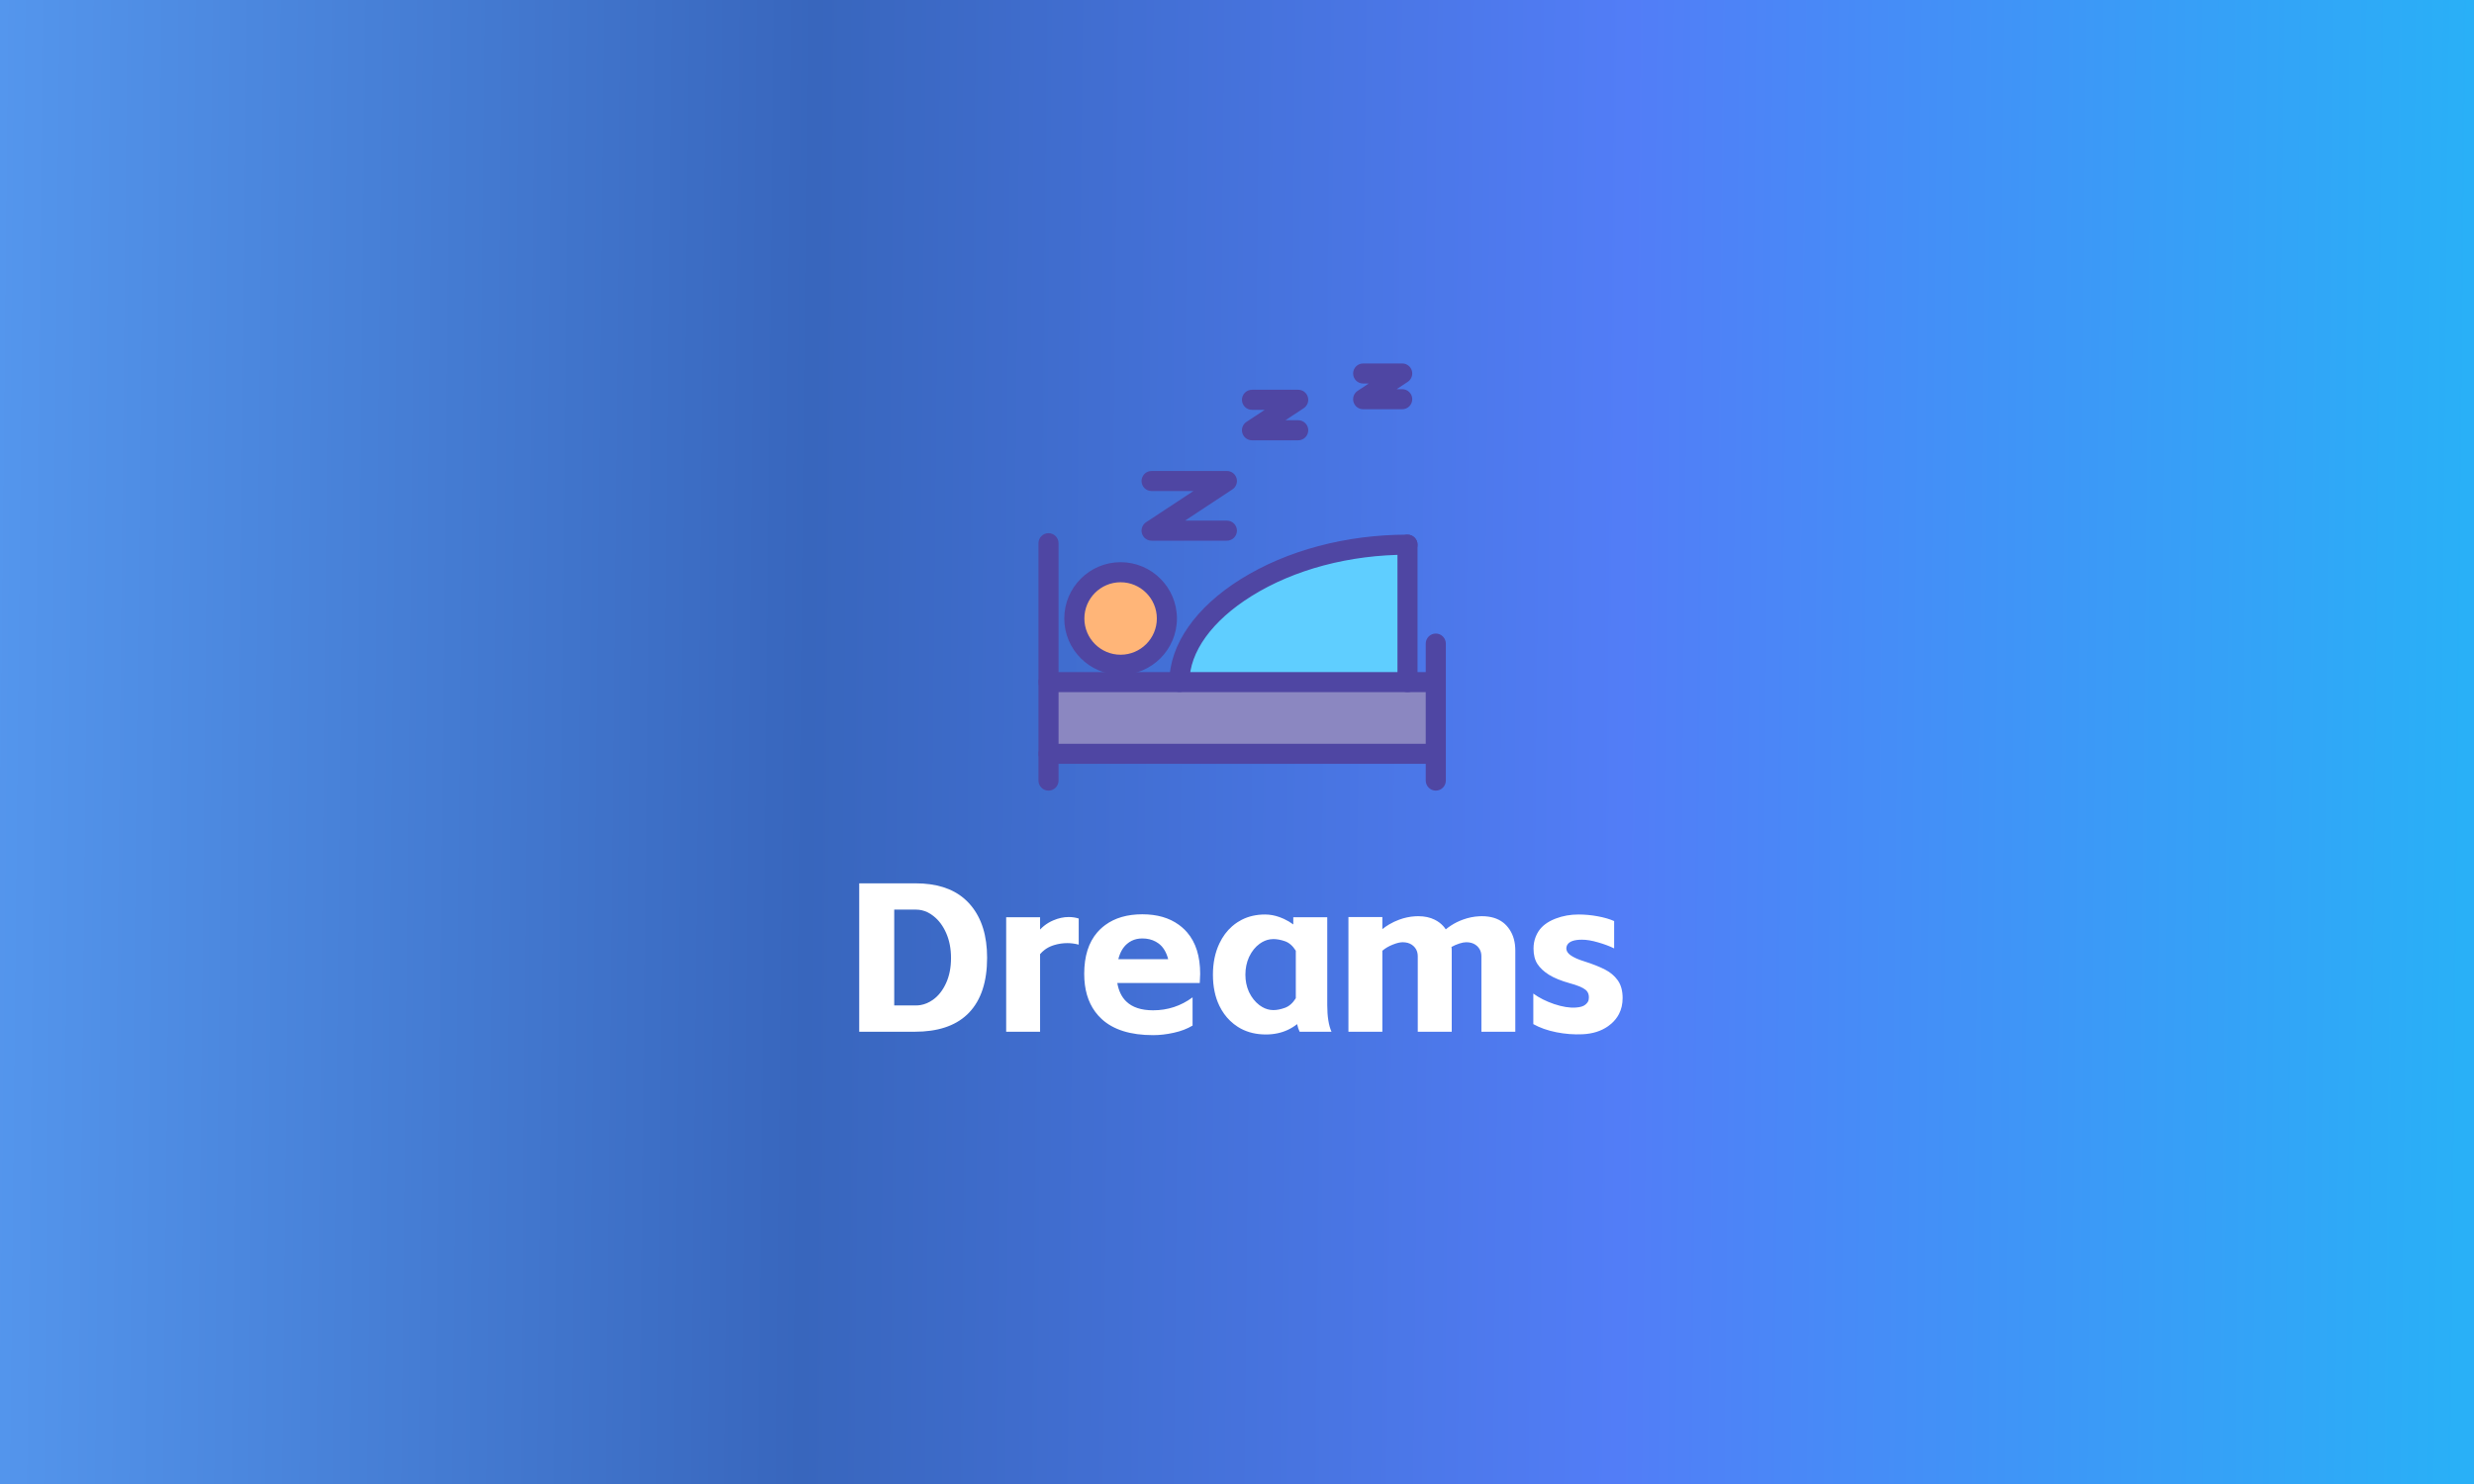 <svg width="1400" height="840" viewBox="0 0 1400 840" fill="none" xmlns="http://www.w3.org/2000/svg" xmlns:xlink="http://www.w3.org/1999/xlink">
	<desc>
			Created with Pixso.
	</desc>
	<defs>
		<filter id="filter_21_212_dd" x="482.227" y="496.006" width="440" height="93.928" filterUnits="userSpaceOnUse" color-interpolation-filters="sRGB">
			<feFlood flood-opacity="0" result="BackgroundImageFix"/>
			<feColorMatrix in="SourceAlpha" type="matrix" values="0 0 0 0 0 0 0 0 0 0 0 0 0 0 0 0 0 0 127 0" result="hardAlpha"/>
			<feOffset dx="0" dy="4"/>
			<feGaussianBlur stdDeviation="1.333"/>
			<feComposite in2="hardAlpha" operator="out" k2="-1" k3="1"/>
			<feColorMatrix type="matrix" values="0 0 0 0 0 0 0 0 0 0 0 0 0 0 0 0 0 0 0.25 0"/>
			<feBlend mode="normal" in2="BackgroundImageFix" result="effect_dropShadow_1"/>
			<feBlend mode="normal" in="SourceGraphic" in2="effect_dropShadow_1" result="shape"/>
		</filter>
		<clipPath id="clip28_1218">
			<rect id="睡觉" width="260" height="260" transform="translate(573 197)" fill="white" fill-opacity="0"/>
		</clipPath>
		<clipPath id="clip21_1">
			<rect id="Dreams" width="1400" height="840" fill="white" fill-opacity="0"/>
		</clipPath>
		<linearGradient x1="-0" y1="0" x2="1399.787" y2="14.66" id="paint_linear_29_5_0" gradientUnits="userSpaceOnUse">
			<stop stop-color="#5496ED"/>
			<stop offset="0.33" stop-color="#3866BD"/>
			<stop offset="0.66" stop-color="#527DF7"/>
			<stop offset="1" stop-color="#29B0F7"/>
		</linearGradient>
	</defs>
	<rect id="Dreams" width="1400" height="840" fill="#FFFFFF" fill-opacity="1"/>
	<g clip-path="url(#clip21_1)">
		<rect id="矩形 5" width="1400" height="840" fill="url(#paint_linear_29_5_0)" fill-opacity="1"/>
		<g filter="url(#filter_21_212_dd)">
			<path id="Dreams" d="M518.13 496L486.22 496L486.22 580L517.66 580Q536.88 580 547.15 570.4Q547.71 569.88 548.24 569.33Q548.33 569.24 548.41 569.15Q558.59 558.47 558.59 538.1Q558.59 519.51 549.44 508.53Q548.86 507.83 548.24 507.16Q546.96 505.78 545.53 504.56Q535.47 496 518.13 496ZM520.87 564.91Q519.63 565.11 518.36 565.11L506.03 565.11L506.03 510.88L518.36 510.88Q519.94 510.88 521.45 511.2Q525.02 511.96 528.2 514.49Q532.78 518.06 535.47 524.24Q538.17 530.43 538.17 538.25Q538.17 546.39 535.35 552.52Q532.54 558.64 527.97 561.89Q524.57 564.3 520.87 564.91ZM664.22 580.58Q670.29 579.26 674.86 576.51L674.86 560.54Q669.88 564.21 664.29 566.04Q658.71 567.87 652.53 567.87Q642.48 567.87 637.3 562.84Q633.39 559.05 632.26 552.4L678.93 552.4Q679.16 549.03 679.16 547.24Q679.16 532.3 671.77 523.75Q671.09 522.96 670.35 522.22Q668.8 520.7 667.07 519.45Q658.89 513.52 646.41 513.52Q633.67 513.52 625.42 519.61Q623.8 520.8 622.36 522.22Q621.61 522.96 620.93 523.75Q613.54 532.3 613.54 547.24Q613.54 560.27 619.76 568.71Q621.39 570.92 623.44 572.82Q633.34 581.93 652.53 581.93Q658.19 581.93 664.22 580.58ZM702.1 578.2Q708.34 581.55 716.38 581.55Q723.21 581.55 728.8 578.92Q731.56 577.62 734.02 575.69Q734.6 578.33 735.45 580L753.47 580Q751.07 574.6 751.07 564.88L751.07 515.19L731.85 515.19L731.85 519.26Q729.32 517.41 726.53 516.12Q725.34 515.58 724.11 515.13Q719.98 513.64 715.88 513.64Q708.5 513.64 702.65 516.64Q701.47 517.25 700.35 517.97Q698.71 519.04 697.25 520.31Q692.8 524.19 690.04 530.02Q686.38 537.75 686.38 547.71Q686.38 557.79 690.04 565.35Q692.42 570.25 696.1 573.79Q698.09 575.72 700.47 577.24Q701.27 577.75 702.1 578.2ZM880.72 580.29Q888.22 581.78 895.55 581.43Q904.11 581.03 910.01 576.86Q910.97 576.18 911.86 575.4Q914.6 572.98 916.16 569.96Q918.22 565.97 918.22 560.92Q918.22 554.92 915.59 551.08Q915.47 550.92 915.36 550.76Q912.75 547.14 908.32 544.84Q903.69 542.44 896.48 540.15Q891.44 538.6 888.75 536.69Q886.77 535.27 886.43 533.53Q886.31 532.91 886.41 532.24Q886.54 531.46 886.91 530.81Q888.61 527.9 895.28 527.9Q899.15 527.9 904.36 529.43Q909.58 530.92 913.42 532.83L913.42 517.36Q909.7 515.69 904.16 514.66Q898.65 513.64 893.26 513.64Q886.37 513.64 880.36 515.94Q880.08 516.05 879.81 516.16Q873.57 518.68 870.67 523.07Q869.69 524.56 869.05 526.18Q867.8 529.31 867.8 532.94Q867.8 538.25 870.03 541.68Q872.26 545.07 876.56 547.77Q880.9 550.46 888.22 552.52Q894.81 554.3 897.22 556.24Q897.96 556.83 898.41 557.6Q899.43 559.32 899 561.89Q898.77 563.33 897.1 564.7Q895.43 566.08 891.71 566.31Q886.41 566.67 879.49 564.35Q872.61 562.01 867.68 558.4L867.68 575.69Q873.22 578.79 880.72 580.29ZM782.25 521.93L782.25 515.07L763.06 515.07L763.06 580L782.25 580L782.25 534.15Q784.77 532.01 788.14 530.69Q791.51 529.34 793.76 529.34Q796.83 529.34 798.94 530.76Q799.47 531.12 799.95 531.57Q800.84 532.41 801.39 533.44Q802.29 535.12 802.29 537.28L802.29 580L821.51 580L821.51 534.03Q821.51 532.71 821.36 532.01Q823.53 530.81 825.82 530.07Q828.1 529.34 829.77 529.34Q832.83 529.34 834.94 530.76Q835.48 531.12 835.95 531.57Q836.84 532.41 837.39 533.44Q838.3 535.12 838.3 537.28L838.3 580L857.49 580L857.49 534.03Q857.49 527.05 854.27 522.19Q853.51 521.03 852.56 520Q851.67 519.02 850.64 518.22Q845.99 514.6 838.53 514.6Q837.85 514.6 837.17 514.64Q832.47 514.85 827.84 516.54Q826.02 517.2 824.3 518.05Q821.04 519.69 818.14 522.05Q817.47 521.03 816.66 520.14Q814.7 517.99 811.9 516.6Q807.94 514.6 802.52 514.6Q801.62 514.6 800.71 514.66Q796.25 514.93 791.86 516.54Q788.85 517.63 786.14 519.23Q784.11 520.43 782.25 521.93ZM588.57 522.16L588.57 515.19L569.38 515.19L569.38 580L588.57 580L588.57 536.08Q589.76 534.67 591.2 533.6Q593.08 532.18 595.4 531.33Q595.92 531.14 596.44 530.98Q600.08 529.84 604.07 529.84Q607.06 529.84 610.43 530.69L610.43 515.92Q607.79 515.07 604.77 515.07Q600.46 515.07 596.07 516.95Q593.16 518.18 590.79 520.09Q589.61 521.04 588.57 522.16ZM655.67 530.07Q659.51 532.94 661.06 538.95L632.84 538.95Q634.28 533.21 637.83 530.22Q639.02 529.21 640.38 528.53Q643.06 527.2 646.41 527.2Q650.73 527.2 654.05 529.03Q654.89 529.49 655.67 530.07ZM706.64 557.16Q704.75 552.85 704.75 547.71Q704.75 542.3 706.78 537.8Q706.86 537.63 706.95 537.46Q709.17 532.83 712.83 530.19L712.83 530.19Q715.64 528.17 718.68 527.7Q719.61 527.55 720.57 527.55Q723.59 527.55 727.1 528.76Q730.65 529.96 733.28 534.15L733.28 561.04Q730.65 565.23 727.04 566.49Q723.47 567.75 720.57 567.75Q719.65 567.75 718.76 567.61Q715.67 567.14 712.83 565.05Q712.64 564.91 712.46 564.77Q709.06 562.12 706.95 557.82Q706.79 557.49 706.64 557.16Z" fill="#FFFFFF" fill-opacity="1" fill-rule="evenodd"/>
		</g>
		<g clip-path="url(#clip28_1218)">
			<path id="path" d="M666.01 386.1L799.17 386.1L793.77 309C793.77 309 691.92 308.96 666.01 386.1Z" fill="#5FCEFF" fill-opacity="1" fill-rule="nonzero"/>
			<path id="path" d="M812.5 386.1L812.5 426.68L593.33 426.68L593.33 386.1L796.48 386.1L812.5 386.1Z" fill="#8B87C1" fill-opacity="1" fill-rule="nonzero"/>
			<path id="path" d="M634.13 323.9C648.59 323.9 660.32 335.62 660.32 350.09C660.32 364.55 648.59 376.28 634.13 376.28C619.66 376.28 607.94 364.55 607.94 350.09C607.94 335.62 619.66 323.9 634.13 323.9Z" fill="#FFB578" fill-opacity="1" fill-rule="nonzero"/>
			<path id="path" d="M593.33 447.52C592.96 447.52 592.59 447.48 592.22 447.41C591.86 447.34 591.5 447.23 591.16 447.09C590.81 446.94 590.49 446.77 590.18 446.56C589.87 446.35 589.58 446.12 589.32 445.85C589.05 445.59 588.82 445.3 588.61 444.99C588.4 444.68 588.23 444.36 588.08 444.01C587.94 443.67 587.83 443.31 587.76 442.95C587.69 442.58 587.65 442.21 587.65 441.84L587.65 307.47C587.65 307.1 587.69 306.73 587.76 306.37C587.83 306 587.94 305.64 588.08 305.3C588.23 304.95 588.4 304.63 588.61 304.32C588.82 304.01 589.05 303.72 589.32 303.46C589.58 303.19 589.87 302.96 590.18 302.75C590.49 302.54 590.81 302.37 591.16 302.22C591.5 302.08 591.86 301.97 592.22 301.9C592.59 301.83 592.96 301.79 593.33 301.79C593.71 301.79 594.08 301.83 594.44 301.9C594.81 301.97 595.16 302.08 595.51 302.22C595.85 302.37 596.18 302.54 596.49 302.75C596.8 302.96 597.09 303.19 597.35 303.46C597.61 303.72 597.85 304.01 598.06 304.32C598.26 304.63 598.44 304.95 598.58 305.3C598.73 305.64 598.83 306 598.9 306.37C598.98 306.73 599.02 307.1 599.02 307.47L599.02 441.84C599.02 442.21 598.98 442.58 598.9 442.95C598.83 443.31 598.73 443.67 598.58 444.01C598.44 444.36 598.26 444.68 598.06 444.99C597.85 445.3 597.61 445.59 597.35 445.85C597.09 446.12 596.8 446.35 596.49 446.56C596.18 446.77 595.85 446.94 595.51 447.09C595.16 447.23 594.81 447.34 594.44 447.41C594.08 447.48 593.71 447.52 593.33 447.52ZM812.49 447.52C812.12 447.52 811.75 447.48 811.39 447.41C811.02 447.34 810.67 447.23 810.32 447.09C809.98 446.94 809.65 446.77 809.34 446.56C809.03 446.35 808.74 446.12 808.48 445.85C808.21 445.59 807.98 445.3 807.77 444.99C807.56 444.68 807.39 444.36 807.25 444.01C807.1 443.67 806.99 443.31 806.92 442.95C806.85 442.58 806.81 442.21 806.81 441.84L806.81 364.29C806.81 363.92 806.85 363.55 806.92 363.19C806.99 362.82 807.1 362.46 807.25 362.12C807.39 361.77 807.56 361.45 807.77 361.14C807.98 360.83 808.21 360.54 808.48 360.28C808.74 360.01 809.03 359.78 809.34 359.57C809.65 359.36 809.98 359.19 810.32 359.04C810.67 358.9 811.02 358.79 811.39 358.72C811.75 358.65 812.12 358.61 812.49 358.61C812.87 358.61 813.24 358.65 813.6 358.72C813.97 358.79 814.32 358.9 814.67 359.04C815.01 359.19 815.34 359.36 815.65 359.57C815.96 359.78 816.25 360.01 816.51 360.28C816.78 360.54 817.01 360.83 817.22 361.14C817.43 361.45 817.6 361.77 817.74 362.12C817.89 362.46 817.99 362.82 818.07 363.19C818.14 363.55 818.18 363.92 818.18 364.29L818.18 441.84C818.18 444.98 815.63 447.52 812.49 447.52Z" fill="#4F46A3" fill-opacity="1" fill-rule="nonzero"/>
			<path id="path" d="M812.49 391.78L593.33 391.78C592.96 391.78 592.59 391.74 592.22 391.67C591.86 391.6 591.5 391.49 591.16 391.35C590.81 391.2 590.49 391.03 590.18 390.82C589.87 390.61 589.58 390.38 589.31 390.11C589.05 389.85 588.82 389.56 588.61 389.25C588.4 388.94 588.23 388.62 588.08 388.27C587.94 387.93 587.83 387.57 587.76 387.21C587.69 386.84 587.65 386.47 587.65 386.1C587.65 385.72 587.69 385.35 587.76 384.99C587.83 384.62 587.94 384.27 588.08 383.92C588.23 383.58 588.4 383.25 588.61 382.94C588.82 382.63 589.05 382.34 589.31 382.08C589.58 381.82 589.87 381.58 590.18 381.37C590.49 381.17 590.81 380.99 591.16 380.85C591.5 380.7 591.86 380.6 592.22 380.52C592.59 380.45 592.96 380.42 593.33 380.42L812.49 380.42C812.87 380.42 813.24 380.45 813.6 380.52C813.97 380.6 814.32 380.7 814.67 380.85C815.01 380.99 815.34 381.17 815.65 381.37C815.96 381.58 816.25 381.82 816.51 382.08C816.78 382.34 817.01 382.63 817.22 382.94C817.43 383.25 817.6 383.58 817.74 383.92C817.89 384.27 817.99 384.62 818.07 384.99C818.14 385.35 818.18 385.72 818.18 386.1C818.18 386.47 818.14 386.84 818.07 387.21C817.99 387.57 817.89 387.93 817.74 388.27C817.6 388.62 817.43 388.94 817.22 389.25C817.01 389.56 816.78 389.85 816.51 390.11C816.25 390.38 815.96 390.61 815.65 390.82C815.34 391.03 815.01 391.2 814.67 391.35C814.32 391.49 813.97 391.6 813.6 391.67C813.24 391.74 812.87 391.78 812.49 391.78Z" fill="#4F46A3" fill-opacity="1" fill-rule="nonzero"/>
			<path id="path" d="M634.13 381.96C616.56 381.96 602.26 367.67 602.26 350.09C602.26 332.52 616.56 318.22 634.13 318.22C651.71 318.22 666.01 332.52 666.01 350.09C666.01 367.67 651.71 381.96 634.13 381.96ZM634.13 329.58C622.82 329.58 613.63 338.78 613.63 350.09C613.63 361.4 622.82 370.6 634.13 370.6C645.44 370.6 654.64 361.4 654.64 350.09C654.64 338.78 645.44 329.58 634.13 329.58ZM667.42 391.68C667.04 391.68 666.68 391.64 666.31 391.57C665.94 391.5 665.59 391.39 665.24 391.25C664.9 391.11 664.57 390.93 664.26 390.72C663.95 390.52 663.66 390.28 663.4 390.02C663.14 389.75 662.9 389.47 662.69 389.16C662.49 388.85 662.31 388.52 662.17 388.17C662.03 387.83 661.92 387.47 661.85 387.11C661.77 386.74 661.74 386.37 661.74 386C661.74 365.02 676.49 343.8 702.21 327.76C728.2 311.55 761.68 302.63 796.48 302.63C796.85 302.63 797.22 302.66 797.59 302.74C797.95 302.81 798.31 302.92 798.65 303.06C799 303.2 799.33 303.38 799.64 303.58C799.95 303.79 800.23 304.03 800.5 304.29C800.76 304.56 801 304.84 801.2 305.15C801.41 305.46 801.59 305.79 801.73 306.13C801.87 306.48 801.98 306.83 802.05 307.2C802.13 307.57 802.16 307.94 802.16 308.31C802.16 308.68 802.13 309.05 802.05 309.42C801.98 309.78 801.87 310.14 801.73 310.48C801.59 310.83 801.41 311.16 801.2 311.47C801 311.78 800.76 312.06 800.5 312.33C800.23 312.59 799.95 312.83 799.64 313.03C799.33 313.24 799 313.42 798.65 313.56C798.31 313.7 797.95 313.81 797.59 313.88C797.22 313.95 796.85 313.99 796.48 313.99C763.78 313.99 732.43 322.3 708.23 337.4C685.9 351.32 673.1 369.03 673.1 386C673.1 386.37 673.06 386.74 672.99 387.11C672.92 387.47 672.81 387.83 672.67 388.17C672.53 388.52 672.35 388.85 672.14 389.16C671.94 389.47 671.7 389.75 671.44 390.02C671.17 390.28 670.89 390.52 670.58 390.72C670.26 390.93 669.94 391.11 669.59 391.25C669.25 391.39 668.89 391.5 668.53 391.57C668.16 391.64 667.79 391.68 667.42 391.68Z" fill="#4F46A3" fill-opacity="1" fill-rule="nonzero"/>
			<path id="path" d="M796.48 391.78C796.11 391.78 795.74 391.74 795.37 391.67C795.01 391.6 794.65 391.49 794.31 391.35C793.96 391.2 793.63 391.03 793.32 390.82C793.01 390.61 792.73 390.38 792.46 390.11C792.2 389.85 791.96 389.56 791.76 389.25C791.55 388.94 791.37 388.62 791.23 388.27C791.09 387.93 790.98 387.57 790.91 387.21C790.83 386.84 790.8 386.47 790.8 386.1L790.8 308.31C790.8 307.94 790.83 307.57 790.91 307.2C790.98 306.84 791.09 306.48 791.23 306.14C791.37 305.79 791.55 305.46 791.76 305.15C791.96 304.84 792.2 304.56 792.46 304.29C792.73 304.03 793.01 303.79 793.32 303.59C793.63 303.38 793.96 303.2 794.31 303.06C794.65 302.92 795.01 302.81 795.37 302.74C795.74 302.66 796.11 302.63 796.48 302.63C796.85 302.63 797.22 302.66 797.59 302.74C797.95 302.81 798.31 302.92 798.65 303.06C799 303.2 799.33 303.38 799.64 303.59C799.95 303.79 800.23 304.03 800.5 304.29C800.76 304.56 801 304.84 801.2 305.15C801.41 305.46 801.59 305.79 801.73 306.14C801.87 306.48 801.98 306.84 802.05 307.2C802.13 307.57 802.16 307.94 802.16 308.31L802.16 386.1C802.16 386.47 802.13 386.84 802.05 387.21C801.98 387.57 801.87 387.93 801.73 388.27C801.59 388.62 801.41 388.94 801.2 389.25C801 389.56 800.76 389.85 800.5 390.11C800.23 390.38 799.95 390.61 799.64 390.82C799.33 391.03 799 391.2 798.65 391.35C798.31 391.49 797.95 391.6 797.59 391.67C797.22 391.74 796.85 391.78 796.48 391.78ZM694.28 306.04L651.66 306.04C651.05 306.04 650.46 305.95 649.88 305.76C649.3 305.56 648.76 305.29 648.27 304.92C647.78 304.56 647.36 304.12 647.01 303.62C646.66 303.12 646.4 302.58 646.22 302C646.04 301.41 645.96 300.81 645.98 300.2C646 299.59 646.11 299 646.32 298.42C646.53 297.85 646.82 297.32 647.2 296.84C647.58 296.36 648.03 295.96 648.53 295.62L675.34 277.95L651.66 277.95C651.29 277.95 650.92 277.92 650.55 277.84C650.19 277.77 649.83 277.66 649.49 277.52C649.14 277.38 648.82 277.2 648.51 276.99C648.2 276.79 647.91 276.55 647.64 276.29C647.38 276.02 647.15 275.74 646.94 275.43C646.73 275.12 646.56 274.79 646.41 274.44C646.27 274.1 646.16 273.74 646.09 273.38C646.02 273.01 645.98 272.64 645.98 272.27C645.98 271.9 646.02 271.53 646.09 271.16C646.16 270.79 646.27 270.44 646.41 270.1C646.56 269.75 646.73 269.42 646.94 269.11C647.15 268.8 647.38 268.51 647.64 268.25C647.91 267.99 648.2 267.75 648.51 267.54C648.82 267.34 649.14 267.16 649.49 267.02C649.83 266.88 650.19 266.77 650.55 266.7C650.92 266.62 651.29 266.59 651.66 266.59L694.28 266.59C694.89 266.59 695.48 266.68 696.06 266.88C696.64 267.07 697.18 267.35 697.67 267.71C698.16 268.07 698.58 268.51 698.93 269.01C699.28 269.51 699.54 270.05 699.72 270.64C699.9 271.22 699.97 271.82 699.96 272.43C699.94 273.04 699.83 273.63 699.62 274.21C699.41 274.78 699.12 275.31 698.74 275.79C698.36 276.27 697.92 276.68 697.41 277.01L670.6 294.68L694.28 294.68C694.65 294.68 695.02 294.72 695.39 294.79C695.75 294.86 696.11 294.97 696.45 295.11C696.8 295.26 697.12 295.43 697.43 295.64C697.74 295.85 698.03 296.08 698.3 296.35C698.56 296.61 698.79 296.9 699 297.21C699.21 297.52 699.38 297.84 699.53 298.19C699.67 298.53 699.78 298.89 699.85 299.25C699.92 299.62 699.96 299.99 699.96 300.36C699.96 300.74 699.92 301.1 699.85 301.47C699.78 301.84 699.67 302.19 699.53 302.54C699.38 302.88 699.21 303.21 699 303.52C698.79 303.83 698.56 304.12 698.3 304.38C698.03 304.64 697.74 304.88 697.43 305.09C697.12 305.29 696.8 305.47 696.45 305.61C696.11 305.76 695.75 305.86 695.39 305.94C695.02 306.01 694.65 306.04 694.28 306.04ZM734.64 249.23L708.48 249.23C707.87 249.23 707.28 249.13 706.7 248.94C706.12 248.74 705.58 248.47 705.09 248.1C704.6 247.74 704.18 247.3 703.83 246.8C703.48 246.3 703.22 245.76 703.04 245.18C702.86 244.59 702.79 243.99 702.8 243.38C702.82 242.77 702.93 242.18 703.14 241.6C703.35 241.03 703.64 240.5 704.02 240.02C704.4 239.54 704.85 239.14 705.36 238.8L715.69 231.98L708.48 231.98C708.11 231.98 707.74 231.95 707.37 231.88C707.01 231.8 706.65 231.69 706.31 231.55C705.96 231.41 705.64 231.23 705.33 231.03C705.01 230.82 704.73 230.58 704.46 230.32C704.2 230.06 703.96 229.77 703.76 229.46C703.55 229.15 703.38 228.82 703.23 228.48C703.09 228.13 702.98 227.78 702.91 227.41C702.84 227.04 702.8 226.68 702.8 226.3C702.8 225.93 702.84 225.56 702.91 225.19C702.98 224.83 703.09 224.47 703.23 224.13C703.38 223.78 703.55 223.46 703.76 223.15C703.96 222.84 704.2 222.55 704.46 222.28C704.73 222.02 705.01 221.79 705.33 221.58C705.64 221.37 705.96 221.2 706.31 221.05C706.65 220.91 707.01 220.8 707.37 220.73C707.74 220.66 708.11 220.62 708.48 220.62L734.64 220.62C735.25 220.62 735.84 220.72 736.42 220.91C737 221.1 737.54 221.38 738.03 221.74C738.52 222.11 738.94 222.54 739.29 223.04C739.64 223.54 739.9 224.08 740.08 224.67C740.25 225.26 740.33 225.85 740.31 226.46C740.3 227.07 740.18 227.67 739.98 228.24C739.77 228.82 739.47 229.34 739.09 229.82C738.72 230.3 738.27 230.71 737.76 231.05L727.42 237.86L734.64 237.86C735.01 237.86 735.38 237.9 735.74 237.97C736.11 238.04 736.46 238.15 736.81 238.29C737.15 238.44 737.48 238.61 737.79 238.82C738.1 239.03 738.39 239.26 738.65 239.53C738.92 239.79 739.15 240.08 739.36 240.39C739.57 240.7 739.74 241.02 739.88 241.37C740.03 241.71 740.14 242.07 740.21 242.43C740.28 242.8 740.32 243.17 740.32 243.54C740.32 243.92 740.28 244.29 740.21 244.65C740.14 245.02 740.03 245.37 739.88 245.72C739.74 246.06 739.57 246.39 739.36 246.7C739.15 247.01 738.92 247.3 738.65 247.56C738.39 247.82 738.1 248.06 737.79 248.27C737.48 248.47 737.15 248.65 736.81 248.79C736.46 248.94 736.11 249.04 735.74 249.12C735.38 249.19 735.01 249.23 734.64 249.23ZM793.48 231.65L771.39 231.65C770.78 231.65 770.18 231.56 769.6 231.36C769.02 231.17 768.49 230.89 768 230.53C767.51 230.16 767.09 229.73 766.74 229.23C766.39 228.73 766.12 228.19 765.95 227.6C765.77 227.02 765.69 226.42 765.71 225.81C765.73 225.2 765.84 224.6 766.05 224.03C766.26 223.46 766.55 222.93 766.93 222.45C767.31 221.97 767.75 221.56 768.26 221.23L774.54 217.09L771.39 217.09C771.02 217.09 770.65 217.05 770.28 216.98C769.92 216.91 769.56 216.8 769.22 216.66C768.87 216.51 768.54 216.34 768.23 216.13C767.92 215.93 767.64 215.69 767.37 215.43C767.11 215.16 766.87 214.88 766.67 214.57C766.46 214.25 766.28 213.93 766.14 213.58C766 213.24 765.89 212.88 765.82 212.52C765.74 212.15 765.71 211.78 765.71 211.41C765.71 211.04 765.74 210.67 765.82 210.3C765.89 209.93 766 209.58 766.14 209.23C766.28 208.89 766.46 208.56 766.67 208.25C766.87 207.94 767.11 207.65 767.37 207.39C767.64 207.13 767.92 206.89 768.23 206.68C768.54 206.48 768.87 206.3 769.22 206.16C769.56 206.02 769.92 205.91 770.28 205.84C770.65 205.76 771.02 205.73 771.39 205.73L793.48 205.73C794.1 205.73 794.69 205.82 795.27 206.01C795.85 206.21 796.39 206.49 796.88 206.85C797.37 207.21 797.79 207.65 798.14 208.15C798.49 208.65 798.75 209.19 798.93 209.78C799.1 210.36 799.18 210.96 799.16 211.57C799.15 212.18 799.03 212.77 798.82 213.35C798.62 213.92 798.32 214.45 797.94 214.93C797.57 215.41 797.12 215.82 796.61 216.15L790.34 220.29L793.48 220.29C793.86 220.29 794.23 220.32 794.59 220.4C794.96 220.47 795.32 220.58 795.66 220.72C796.01 220.86 796.33 221.04 796.64 221.24C796.95 221.45 797.24 221.69 797.5 221.95C797.77 222.21 798 222.5 798.21 222.81C798.42 223.12 798.59 223.45 798.74 223.79C798.88 224.14 798.99 224.49 799.06 224.86C799.13 225.23 799.17 225.6 799.17 225.97C799.17 226.34 799.13 226.71 799.06 227.08C798.99 227.44 798.88 227.8 798.74 228.14C798.59 228.49 798.42 228.82 798.21 229.13C798 229.44 797.77 229.72 797.5 229.99C797.24 230.25 796.95 230.49 796.64 230.7C796.33 230.9 796.01 231.08 795.66 231.22C795.32 231.36 794.96 231.47 794.59 231.54C794.23 231.62 793.86 231.65 793.48 231.65ZM812.49 432.36L593.33 432.36C592.96 432.36 592.59 432.33 592.22 432.26C591.86 432.18 591.5 432.08 591.16 431.93C590.81 431.79 590.49 431.61 590.18 431.41C589.87 431.2 589.58 430.96 589.31 430.7C589.05 430.44 588.82 430.15 588.61 429.84C588.4 429.53 588.23 429.2 588.08 428.86C587.94 428.51 587.83 428.16 587.76 427.79C587.69 427.43 587.65 427.06 587.65 426.68C587.65 426.31 587.69 425.94 587.76 425.57C587.83 425.21 587.94 424.85 588.08 424.51C588.23 424.16 588.4 423.84 588.61 423.53C588.82 423.22 589.05 422.93 589.31 422.67C589.58 422.4 589.87 422.17 590.18 421.96C590.49 421.75 590.81 421.58 591.16 421.43C591.5 421.29 591.86 421.18 592.22 421.11C592.59 421.04 592.96 421 593.33 421L812.49 421C812.87 421 813.24 421.04 813.6 421.11C813.97 421.18 814.32 421.29 814.67 421.43C815.01 421.58 815.34 421.75 815.65 421.96C815.96 422.17 816.25 422.4 816.51 422.67C816.78 422.93 817.01 423.22 817.22 423.53C817.43 423.84 817.6 424.16 817.74 424.51C817.89 424.85 817.99 425.21 818.07 425.57C818.14 425.94 818.18 426.31 818.18 426.68C818.18 427.06 818.14 427.43 818.07 427.79C817.99 428.16 817.89 428.51 817.74 428.86C817.6 429.2 817.43 429.53 817.22 429.84C817.01 430.15 816.78 430.44 816.51 430.7C816.25 430.96 815.96 431.2 815.65 431.41C815.34 431.61 815.01 431.79 814.67 431.93C814.32 432.08 813.97 432.18 813.6 432.26C813.24 432.33 812.87 432.36 812.49 432.36Z" fill="#4F46A3" fill-opacity="1" fill-rule="nonzero"/>
		</g>
	</g>
</svg>
